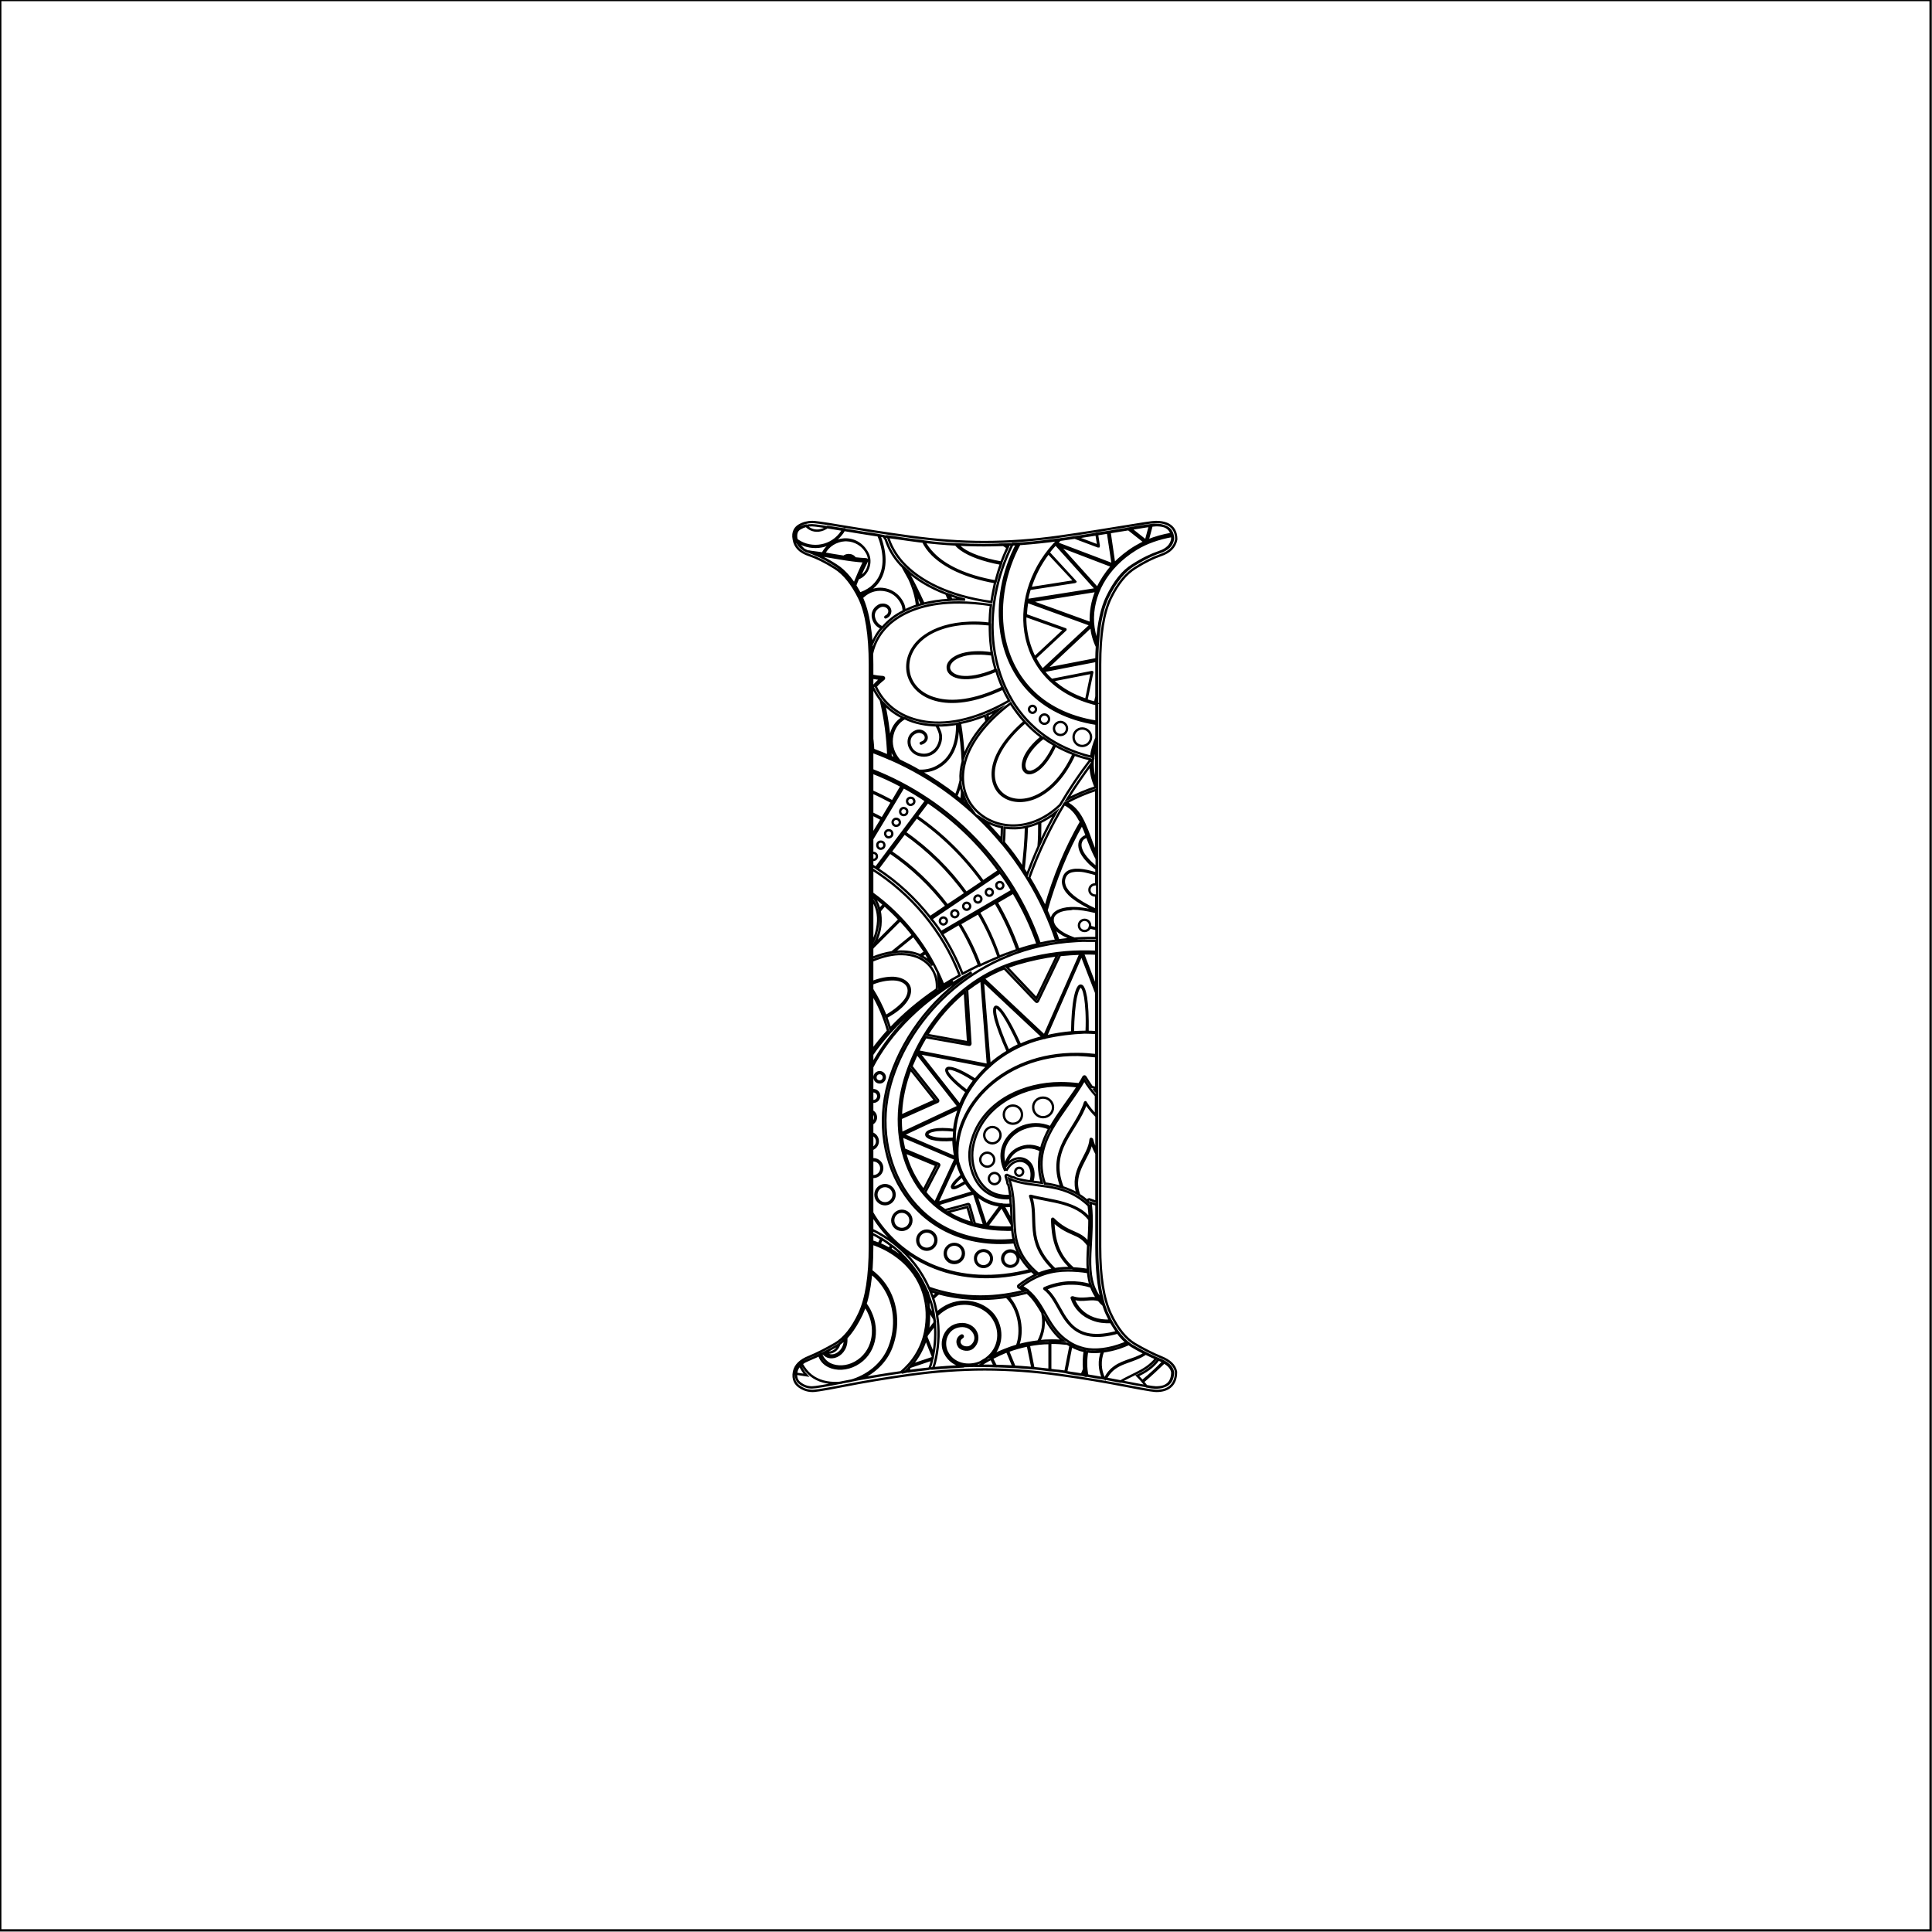 <?xml version="1.0" encoding="utf-8"?>
<!-- Generator: Adobe Illustrator 24.3.0, SVG Export Plug-In . SVG Version: 6.00 Build 0)  -->
<svg version="1.1" id="Mandala_Letter" xmlns="http://www.w3.org/2000/svg" xmlns:xlink="http://www.w3.org/1999/xlink" x="0px"
	 y="0px" width="828px" height="828px" viewBox="0 0 828 828" style="enable-background:new 0 0 828 828;" xml:space="preserve">
<style type="text/css">
	.st0{fill:none;stroke:#000000;stroke-miterlimit:10;}
</style>
<path class="st0" d="M0.1,827V0h827.3v827.3H0.1v-0.2 M504,588.1V588l0-0.1c-0.5-2.7-2.7-4.8-6.5-6.3c-3.2-1.3-7-3.2-11.1-5.6
	c-3.9-2.3-7.4-6.6-10.4-13c-3-6.4-4.5-16-4.5-28.6V284.7c0-12.6,1.5-22.1,4.5-28.3c3-6.2,6.5-10.5,10.5-13c4.1-2.6,7.8-4.4,11-5.5
	c3.8-1.3,6-3.5,6.6-6.7l0-0.1V231c0-2.7-1.1-7.3-8.7-7.3c-1.4,0-5.9,0.7-13.8,2c-7.8,1.3-17.2,2.8-27.8,4.3
	c-10.7,1.5-21.5,2.3-32,2.3c-10.1,0-20.8-0.8-31.7-2.3c-11-1.5-20.4-3-28.2-4.3c-10.5-1.8-12.9-2-13.8-2c-2,0-3.9,0.5-5.6,1.5
	c-1.4,0.8-3,2.6-2.3,6c0.5,3.2,2.7,5.4,6.6,6.7c3.2,1.1,6.9,2.9,11,5.5c4,2.5,7.5,6.9,10.5,13c3,6.2,4.5,15.7,4.5,28.3v249.6
	c0,12.6-1.5,22.2-4.5,28.6c-3,6.4-6.5,10.7-10.4,13c-4.2,2.4-7.9,4.3-11.1,5.6c-3.8,1.5-5.9,3.6-6.5,6.3c-0.7,3.5,0.8,5.4,2.2,6.4
	c1.8,1.3,3.7,1.9,5.8,1.9c0.5,0,2.2,0,13.9-2.3c7.6-1.5,17-3.1,27.8-4.6c10.8-1.5,21.5-2.3,32-2.3c10.5,0,21.2,0.8,32,2.3
	c10.8,1.5,20.1,3.1,27.8,4.6c11.7,2.3,13.3,2.3,13.9,2.3C500.9,596.1,504,593.3,504,588.1z M502.7,231c-0.4,2.7-2.3,4.5-5.6,5.6
	c-3.3,1.1-7.1,3-11.3,5.6c-4.2,2.7-7.9,7.2-11,13.6c-3.1,6.4-4.6,16-4.6,28.9v249.6c0,12.8,1.5,22.6,4.6,29.2
	c3.1,6.6,6.7,11.2,11,13.6c4.2,2.4,8,4.3,11.3,5.6s5.2,3.1,5.6,5.3c0,4.4-2.4,6.6-7.3,6.6c-1.3,0-5.9-0.8-13.6-2.3
	c-7.7-1.5-17-3.1-27.9-4.7c-10.8-1.5-21.6-2.3-32.2-2.3s-21.4,0.8-32.2,2.3c-10.8,1.6-20.1,3.1-27.9,4.7c-7.7,1.6-12.3,2.3-13.6,2.3
	c-1.8,0-3.4-0.5-5-1.7c-1.6-1.1-2.1-2.8-1.7-5c0.4-2.2,2.3-4,5.6-5.3s7.1-3.2,11.3-5.6c4.2-2.4,7.8-7,11-13.6
	c3.1-6.6,4.6-16.4,4.6-29.2V284.7c0-12.8-1.6-22.5-4.6-28.9c-3.1-6.4-6.8-11-11-13.6c-4.2-2.7-8-4.5-11.3-5.6
	c-3.3-1.1-5.2-3-5.6-5.6c-0.4-2.2,0.1-3.8,1.7-4.6c1.5-0.9,3.2-1.3,5-1.3c1.3,0,5.9,0.7,13.6,2c7.7,1.3,17.1,2.8,28.2,4.3
	c11.1,1.6,21.7,2.3,31.9,2.3c10.6,0,21.3-0.8,32.2-2.3c10.8-1.5,20.1-3,27.9-4.3c7.7-1.3,12.3-2,13.6-2
	C500.2,225,502.7,227,502.7,231z M502.1,228.8c-0.8-2.6-3.1-3.9-7-3.9c-0.3,0-0.8,0-1.5,0.1l-1.8,6.7
	C495,230.4,498.5,229.4,502.1,228.8z M486.6,234.4c1.3-0.7,2.6-1.5,4-2.1l-7.2-5.7c-0.6,0.1-1.2,0.2-1.9,0.3c-1.9,0.3-3.9,0.7-6,1
	l2,13.7C480.1,239,483.1,236.5,486.6,234.4z M492.9,225.1c-1.9,0.2-4.7,0.7-8.6,1.3l6.8,5.4L492.9,225.1z M378.8,387.6
	c-1.7-1.4-3.4-2.8-5.2-4.1v0.1c1.6,1.7,2.7,3.8,3.3,6.3L378.8,387.6z M373.6,385.2v19.4c1.5-2.9,2.3-5.6,2.6-8.2
	C376.8,392,375.7,388.1,373.6,385.2z M391.3,400.8c-1.7-2.3-3.6-4.4-5.5-6.5L374.1,406c-0.1,0.2-0.3,0.5-0.5,0.7v3.9
	c3.1-1.3,6-2.1,8.7-2.5L391.3,400.8z M468.4,266.7c0.2,3,0.8,5.8,1.8,8.5c0.6-8.2,2-14.7,4.3-19.4c3.1-6.4,6.7-11,11-13.6
	c4.2-2.7,8-4.5,11.3-5.6c3.3-1.1,5.2-3,5.6-5.6c0-0.4,0-0.9-0.1-1.3c-5.6,1-10.9,2.8-15.3,5.5C473.8,243.2,467.8,255.5,468.4,266.7z
	 M383,419.1c3,0.2,5.2,1.3,6.3,3c1.1,1.7,0.9,4-0.7,6.5c-1.5,2.4-4.4,4.9-8.8,7.3c0.6,1.6,1.2,3.3,1.7,5c5.6-6,12.3-11.7,20-16.9
	c0.5-6.1-2.5-11.5-8.5-13.9c-1.9-0.7-4.1-1.2-6.5-1.2c-3.7-0.1-8,0.8-12.9,2.9v9.2C377.2,419.5,380.4,419,383,419.1z M443.4,281.8
	l12.8-11.9l-16.8-6c-0.1,2.4,0.1,4.8,0.5,7.1C440.5,274.7,441.7,278.4,443.4,281.8z M456.6,269.9l-13,12.1c0.9,1.8,2,3.5,3.2,5.1
	c0,0,0-0.1,0.1-0.1l20.6-19.2l-27.2-9.9c0,0,0,0-0.1,0c-0.3,1.9-0.5,3.8-0.6,5.7l17,6.1C456.6,269.7,456.7,269.9,456.6,269.9z
	 M452.5,233.3c0,0-0.1-0.1-0.1-0.1c-1.1,1.2-2.1,2.3-3,3.6l11.4,12.4c0.1,0.1,0,0.2-0.1,0.2l-19.4,3c-0.5,1.6-0.9,3.2-1.2,4.8
	l29.7-4.7L452.5,233.3z M426.7,249.2c0.6-2.5,1.4-5.1,2.3-7.6c-8.1-1.5-13.5-3.7-16.7-5.9c-1.2-0.8-2.1-1.6-2.7-2.4
	c-4.4-0.2-9-0.6-13.5-1.2c0.9,1.8,2.2,3.6,4,5.4C405,242.5,413.7,246.9,426.7,249.2z M410.3,233.3c0.5,0.6,1.3,1.3,2.2,2
	c3.1,2.2,8.5,4.3,16.6,5.8c0.8-2.1,1.7-4.3,2.7-6.4c-0.7-0.5-1.3-0.9-2-1.3c-2.8,0.1-5.6,0.2-8.4,0.2
	C417.8,233.6,414.1,233.5,410.3,233.3z M425.9,276.9c1.1,8.4,3.7,16.3,7.9,23.3c0.1,0.1,0.1,0.1,0.1,0.2c7,11.4,18.2,20.1,33.7,23.9
	c0.4-2.8,1.2-5.5,2.3-8.1v-6c-24.9-3.9-37.7-20.2-40.7-38.9c-2-12.7,0.5-26.5,6.8-38.3c-0.7,0-1.4,0.1-2,0.1
	C426.8,247.4,424.1,262.8,425.9,276.9z M463.8,312.2c2.1,0,3.8,1.7,3.8,3.7c0,2.1-1.7,3.8-3.8,3.8c-2.1,0-3.7-1.7-3.7-3.8
	C460.1,313.8,461.8,312.2,463.8,312.2z M454.5,309.4c1.5,0,2.8,1.3,2.8,2.8c0,1.5-1.2,2.8-2.8,2.8c-1.5,0-2.8-1.2-2.8-2.8
	C451.7,310.7,453,309.4,454.5,309.4z M447.6,306.2c1.1,0,2,0.9,2,2c0,1.1-0.9,2-2,2c-1.1,0-2-0.9-2-2
	C445.7,307.1,446.5,306.2,447.6,306.2z M442.5,302.5c0.8,0,1.5,0.7,1.5,1.5c0,0.8-0.7,1.5-1.5,1.5c-0.8,0-1.5-0.7-1.5-1.5
	C441,303.2,441.7,302.5,442.5,302.5z M430,271.2c2.9,18.3,15.4,34.2,39.9,38.1v-7.5c-18.3-4.4-28.2-16.7-30.4-30.8
	c-2.1-13.5,2.9-28.6,14.3-39.8c0,0-0.1,0-0.1,0c-5.6,0.8-11.1,1.4-16.7,1.8C430.6,244.7,428,258.5,430,271.2z M432,234.2
	c0.1-0.3,0.3-0.6,0.5-0.9c-0.6,0-1.2,0.1-1.8,0.1C431.2,233.6,431.6,233.9,432,234.2z M467.9,288.3l-16.9,3.3
	c3.8,3.5,8.6,6.4,14.5,8.3L467.9,288.3z M452.9,232.8l24,9.1l-2.1-13.9c-1.5,0.2-3.1,0.5-4.7,0.7l0.8,5.3c0,0.1-0.1,0.2-0.2,0.2
	l-10.4-3.9c-1.9,0.3-3.8,0.6-5.8,0.8C454,231.6,453.4,232.2,452.9,232.8L452.9,232.8z M449.3,237c-3.6,4.7-6.2,9.9-7.8,15.1l19.1-3
	L449.3,237z M424.9,258c0.4-2.8,1-5.7,1.6-8.5c-13-2.3-21.7-6.8-26.8-11.8c-1.9-1.9-3.2-3.8-4.1-5.7c-2-0.2-4-0.5-6.1-0.8
	c-3.1-0.4-6.1-0.9-9-1.3c1.1,3.7,3.1,7.5,6.3,11.1C393.9,248.8,406.2,255.4,424.9,258z M469.9,228.8c-2.8,0.4-5.8,0.9-8.9,1.4
	l9.7,3.7L469.9,228.8z M476.6,242.6l-22.7-8.7l16.4,18.2C471.9,248.8,474,245.6,476.6,242.6z M467.5,267.1c0-0.1,0-0.3,0-0.4
	c-0.2-4.4,0.6-9,2.4-13.5l-28.3,4.5L467.5,267.1z M388.2,428.3c1.5-2.3,1.6-4.4,0.7-5.9c-0.9-1.5-3-2.6-5.9-2.7c-0.2,0-0.4,0-0.6,0
	c-2.4,0-5.4,0.5-8.8,1.9v2.1c2.3,3.6,4.3,7.5,6,11.8C383.9,433,386.7,430.5,388.2,428.3z M448.2,444.2c3.8-0.9,7.6-1.5,11.3-1.8
	c0.1-6.5,0.5-11.4,1.2-14.8c0.3-1.6,0.7-2.9,1.1-3.8c0.2-0.4,0.4-0.7,0.6-1c0.2-0.2,0.5-0.4,0.7-0.4c0.3,0,0.5,0.1,0.7,0.3
	c0.2,0.2,0.4,0.5,0.6,1c0.4,0.8,0.7,2.1,1,3.7c0.5,3.3,0.8,8.2,0.7,14.8c1.2,0,2.5,0.1,3.7,0.2v-16.9l-6.3-16.3L448.2,444.2z
	 M347.5,589.4c3.1,2.5,7.2,3.5,11.6,3.3c0.4,0,0.9-0.1,1.3-0.1c0.3-0.1,0.6-0.1,0.8-0.2c1.1-0.2,2.2-0.4,3.3-0.6
	c7.1-2,13.8-7,16.7-14.5c3.3-8.5,2.7-18.5-2.6-26.1c-1.5-2.2-3.3-4.1-5.6-5.8c-0.4,5-1.2,9.4-2.3,13.1c1,1.3,1.8,2.6,2.4,4
	c3.6,7.7,2,17.8-6.3,22.3c-3.9,2.1-8.3,2.3-11.6,0.7c-2-1-3.5-2.6-4.1-4.8c-1.6,0.8-3.2,1.5-4.6,2.1c-1.2,0.5-2.2,1-3,1.6
	C344.6,586.4,345.9,588.1,347.5,589.4z M472.7,579.2c-1.5,3.9-1.3,8,0.5,11.6c0.1,0,0.3,0,0.4,0.1c1.3-2.9,3.3-4.6,5.5-5.9
	c2.4-1.3,5.1-2.1,7.6-3c1.5-0.6,2.8-1.2,4-2c-1.7-0.9-3.5-1.8-5.3-2.9c-0.6-0.3-1.1-0.7-1.6-1.1c-1.4,0.6-2.7,1.1-4.1,1.6
	C477.3,578.4,474.9,578.9,472.7,579.2z M355.8,584.7c3,1.4,7.1,1.3,10.7-0.7c7.8-4.3,9.4-13.9,6-21.2c-0.5-1.2-1.2-2.3-2-3.3
	c-0.5,1.5-1,2.8-1.6,4c-1.9,4-3.9,7.2-6.2,9.7c0,0.4,0,0.7,0,1.1c0,3.8-2.4,6.5-5.1,7.2c-1.3,0.3-2.7,0.2-3.9-0.7
	c-0.3-0.2-0.6-0.5-0.9-0.9c-0.3,0.1-0.6,0.3-0.9,0.4C352.6,582.3,354,583.8,355.8,584.7z M467.3,572.3c-6.1-0.9-9.4-4.7-11.9-8.8
	c-2.5-4.1-4.4-8.7-7.8-11.1c-0.1-0.1-0.1-0.2,0-0.3c3.4-1.5,7-2.3,10.5-2.5c3.2-0.1,6.4,0.3,9.3,1.2c-0.6-1.7-0.9-3.6-1.1-5.6
	c-2.9-0.5-5.8-0.7-8.7-0.7c-6.6,0-13.2,1.7-19.8,6.8c0.9,0.5,1.7,1.1,2.5,1.6c0.1,0,0.3,0.1,0.3,0.3c3.7,3.1,5.9,7.2,8.2,11.3
	c2.2,3.8,4.7,7.6,9,10.4c0.1,0,0.2,0.1,0.3,0.2c1.5,1,3.1,1.8,5.1,2.4c4,1.4,10,1.2,16.2-0.9c1.2-0.4,2.3-0.8,3.5-1.3
	c-1.4-1.1-2.7-2.5-3.9-4.2C474.6,572.4,470.4,572.8,467.3,572.3z M342.8,585.1c-0.9,0.9-1.5,1.9-1.7,3c0,0.2-0.1,0.4-0.1,0.6
	l4.6,0.7C344.4,588.1,343.5,586.6,342.8,585.1z M377.7,530.9c-1.3-0.8-2.7-1.6-4.1-2.2v3.3c1,0.3,2,0.6,3,1.1L377.7,530.9z
	 M354.2,580.2c1,0.7,2.2,0.9,3.3,0.6c2.3-0.6,4.6-3,4.6-6.5c0-0.1,0-0.3,0-0.4c-0.8,0.8-1.6,1.5-2.4,2.1c-0.5,1.8-1.9,3.2-3.7,3.6
	c-0.7,0.2-1.5,0.1-2.2-0.2c-0.1,0.1-0.2,0.1-0.3,0.2C353.8,579.8,354,580,354.2,580.2z M463.5,499.5c-1.7,3.6-2.9,7.6-1,12.6
	c1.3,0.8,2.5,1.7,3.8,2.9c0-0.1-0.1-0.3-0.1-0.4c-0.1-0.3,0.2-0.6,0.5-0.6c0.1,0,0.2,0,0.2,0c1,0.4,2.1,0.7,3,1.1v-20.7
	c-0.8-1.4-1.5-3-2.1-4.9C467.2,493,465.1,496.1,463.5,499.5z M456.5,489.2c-2.8,5.5-4.3,11.5-1.1,19.6c2.1,0.7,4.3,1.6,6.4,2.8
	c-1.6-5-0.4-8.9,1.2-12.4c1.8-3.8,4.1-7.1,4.4-10.9c0-0.1,0.1-0.3,0.3-0.2c0.1,0,0.2,0.1,0.3,0.2c0.5,1.9,1.2,3.6,1.9,5.1v-15
	c-1.7-1.7-3.2-3.5-4.5-5.5C463.4,478.8,459.3,483.8,456.5,489.2z M468.4,565.5c-4.4-1.6-7.7-4.9-9.1-9.2c-0.1-0.2,0.1-0.3,0.3-0.3
	h0.1c2.4,0.8,4.3,0.6,6.2,0.5c1.5-0.2,3-0.3,4.5,0.1c-0.9-1.2-1.6-2.5-2.2-3.8c-0.2-0.5-0.4-0.9-0.6-1.4c-2.5-0.8-5.2-1.3-8-1.3
	c-3.8-0.1-7.8,0.7-11.5,2.3c3.3,2.6,5.2,7,7.6,11c2.5,4.1,5.7,7.8,11.7,8.6c3,0.4,7,0.1,11.4-1.2c-0.9-1.3-1.8-2.7-2.7-4.2
	C473.3,566.7,470.7,566.4,468.4,565.5z M467.4,516.1c0.1,0.1,0.1,0.3,0.1,0.4c0.7,6,0.2,12.2-0.1,18.2c-0.4,6.6-0.4,12.8,1.7,17.6
	c0.8,1.9,1.9,3.6,3.2,5.1c-1.6-6-2.4-13.7-2.4-23v-18.1c-0.8-0.3-1.7-0.6-2.6-0.9C467.3,515.5,467.3,515.8,467.4,516.1z
	 M479.3,585.3c-2.2,1.2-4.1,2.9-5.4,5.6c2.2,0.4,4.3,0.8,6.3,1.2c1.9-1.2,4.2-2.2,6.5-3.4c3.1-1.5,6.4-3.4,8.8-6.5
	c-1.4-0.6-2.9-1.3-4.5-2.1c-1.3,0.9-2.7,1.6-4.2,2.2C484.4,583.3,481.7,584,479.3,585.3z M470.9,557.2c-1.7-0.6-3.3-0.4-5-0.3
	c-1.8,0.2-3.7,0.3-5.9-0.4c1.5,4,4.5,7,8.6,8.5c2.2,0.8,4.6,1.1,7.2,1c-0.4-0.8-0.9-1.7-1.3-2.6c-0.6-1.2-1.1-2.6-1.6-4.1
	C472.2,558.7,471.5,558,470.9,557.2z M458.8,576.7c-0.5-0.3-0.9-0.5-1.4-0.8c-1.1-0.1-2.2-0.2-3.2-0.3c-1.2-0.1-2.4-0.1-3.5-0.1
	c-0.2,0-0.4,0-0.6,0v11.7c0.3,0,0.6,0.1,0.9,0.1c1.9,0.1,3.8,0.3,5.6,0.6L458.8,576.7z M432,579l2.8,6.8c2.6,0.2,5.1,0.4,7.7,0.6
	l-2-9.8C437.5,577.2,434.7,578,432,579z M440.9,576.5l2,9.9c2.3,0.2,4.6,0.5,6.9,0.8v-11.6C446.6,575.6,443.7,576,440.9,576.5z
	 M489.8,592.2c0.6,0.7,1.1,1.3,1.6,2c1.8,0.3,3.1,0.5,3.7,0.5c4.9,0,7.3-2.2,7.3-6.6c-0.3-1.7-1.5-3.1-3.5-4.2
	C496.1,586.6,493.1,589.4,489.8,592.2z M464,589.3c0.3,0.1,0.7,0.1,1,0.2c-0.1-0.6-0.2-1.3-0.3-1.9L464,589.3z M464.9,579
	c-0.7-0.1-1.4-0.3-2.1-0.5c-1.4-0.5-2.6-1-3.7-1.6l-2.2,11.2c0.4,0.1,0.8,0.2,1.3,0.3c1.9,0.3,3.7,0.6,5.4,0.8l1-2.4
	C464.4,584.2,464.5,581.6,464.9,579z M425.1,582.1l1.7,3.4c2.5,0.1,5.1,0.2,7.6,0.3l-2.8-6.7C429.4,580,427.2,581,425.1,582.1z
	 M388,587.9c0.4-0.1,0.8-0.1,1.2-0.2c0,0,0,0,0,0l0-1C388.8,587.1,388.4,587.5,388,587.9z M487.4,589.6c0.7,0.7,1.5,1.5,2.2,2.3
	c3.3-2.7,6.3-5.5,9-8.3c-0.6-0.3-1.2-0.6-1.9-0.9c-0.1,0-0.1,0-0.2-0.1C494,586.1,490.6,588.1,487.4,589.6z M396.5,570.8
	c2.2-10.8-0.4-23.5-11.8-32.1c-3.4-2.6-7.2-4.5-11.1-5.8v1.3c0,3.7-0.1,7.1-0.4,10.3c2.5,1.8,4.5,3.9,6.1,6.2c5.4,7.8,6,18,2.7,26.7
	c-2.4,6.3-7.5,10.9-13.3,13.5c5.2-0.9,11-1.9,17.4-2.8C391.1,583.9,395,578.1,396.5,570.8z M405,579.8c-1.2-2.3-1.2-5.2-0.1-7.6
	c1.1-2.4,3.3-4.4,6.6-4.7c3.1-0.3,5.6,1.2,6.7,3.3c1.1,2.1,0.8,4.8-1.3,6.7c-0.8,0.7-1.9,1-3,0.9c-1.1-0.1-2.2-0.5-2.8-1.3
	c-0.5-0.7-0.8-1.6-0.7-2.4c0.1-0.9,0.6-1.7,1.6-2.3c0.5-0.3,0.9,0.4,0.4,0.7c-0.8,0.5-1.1,1-1.2,1.6c-0.1,0.6,0.1,1.3,0.6,1.8
	c0.5,0.6,1.3,0.9,2.2,1c0.9,0.1,1.8-0.2,2.4-0.7c1.9-1.6,2.1-3.8,1.1-5.6c-1-1.8-3.1-3.2-5.9-2.9c-3,0.3-4.9,2-5.9,4.2
	c-1,2.2-0.9,4.8,0.1,6.9c1.6,3.2,4.4,4.8,7.3,5.3c2.5,0.4,5.1,0,7.1-0.9c0.7-0.5,1.5-0.9,2.3-1.4c6.5-4.7,6.7-12.7,2.8-18
	c-2.5-3.4-7.2-5.8-12.3-5.7c-3.8,0.1-7.9,1.5-11.4,5c1,5.9,0.8,12.2-0.5,18.5c-0.3,1.5-0.7,2.9-1.2,4.3c4.4-0.4,8.8-0.7,13.2-0.9
	c-0.1,0-0.1,0-0.2,0C409.8,585,406.7,583.3,405,579.8z M399.5,582.6l-9.5,3.2c-0.1,0.1-0.2,0.3-0.4,0.4l0,1.5c2.7-0.4,5.4-0.7,8.1-1
	l0.6-0.2C398.9,585.2,399.2,583.9,399.5,582.6z M419.5,585.4c0.6,0,1.3,0,1.9,0c1.7,0,3.3,0,5,0.1l-1.6-3.2
	C423,583.2,421.2,584.3,419.5,585.4z M463,364.3c-0.5-1.4-0.5-2.7-0.1-3.7c0.5-1.1,1.5-2,2.9-2.4c-0.6-1.7-1.3-3.4-2.1-5
	c-6.4,11.3-11.6,24-15.2,37c1.9,4.2,3.6,8.4,5.1,12.8c2-0.3,4-0.5,6-0.6c-3.1-1.2-5.3-2.5-6.8-3.9c-1.7-1.7-2.3-3.4-2-5
	c0.3-1.2,1.1-2.2,2.5-3c1.4-0.7,3.2-1.2,5.6-1.3c2.9-0.1,6.6,0.3,10.9,1.5v-0.3c-4.5-2.1-7.9-4.1-10.3-6c-1.8-1.5-3-3-3.5-4.5
	c-0.6-1.5-0.5-2.9,0.1-4.3c0.6-1.4,1.8-2.3,3.5-2.6c1.7-0.4,3.8-0.2,6.3,0.3c1.2,0.3,2.6,0.6,4,1.1v-2c-1.4-1.1-2.7-2.2-3.7-3.3
	C464.5,367.3,463.5,365.7,463,364.3z M465.9,358.5c-1.3,0.4-2.2,1.1-2.6,2.2c-0.4,0.9-0.4,2.1,0.1,3.4c0.5,1.4,1.5,2.9,3.2,4.7
	c0.9,1,2.1,2,3.4,3.1V368c-1-1.8-1.9-3.8-2.8-6.1C466.7,360.7,466.3,359.6,465.9,358.5z M468.4,325.4c0,0.4-0.1,0.8-0.1,1.2
	c0,0,0,0,0,0.1c-0.1,2.8,0.3,5.7,1.5,8.9v-16.3c-0.6,1.8-1.1,3.7-1.3,5.6C468.7,324.9,468.6,325.2,468.4,325.4z M374.3,504.1
	c1.9,0,3.4-1.5,3.4-3.4c0-1.9-1.5-3.4-3.4-3.4c-0.2,0-0.4,0-0.7,0.1v6.7C373.8,504.1,374,504.1,374.3,504.1z M463.6,350.8
	c1.8,3.3,3.1,7.1,4.4,10.7c0.6,1.6,1.2,3,1.8,4.3v-27.3c-3.9,1.2-8.2,3-12.9,5.5C459.9,345.4,462,347.9,463.6,350.8z M433,542.6
	c1.7,0,3.2-1.4,3.2-3.1c0-1.7-1.4-3.2-3.2-3.2c-1.7,0-3.1,1.4-3.1,3.2C429.9,541.1,431.3,542.6,433,542.6z M421.5,542.7
	c1.8,0,3.3-1.5,3.3-3.3c0-1.8-1.5-3.3-3.3-3.3s-3.3,1.5-3.3,3.3C418.2,541.2,419.6,542.7,421.5,542.7z M461.7,373.1
	c-0.7,0-1.4,0.1-2,0.2c-1.6,0.3-2.7,1.1-3.3,2.4c-0.6,1.3-0.6,2.6-0.1,4c0.5,1.4,1.7,2.9,3.5,4.4c2.3,1.9,5.6,3.9,10,5.9v-6.2
	c-0.1,0-0.2,0-0.4,0c-1.4,0-2.5-1.1-2.5-2.4c0-1.4,1.1-2.4,2.5-2.4c0.1,0,0.2,0,0.4,0v-4.3c-1.4-0.5-2.8-0.8-4-1.1
	C464.3,373.2,462.9,373.1,461.7,373.1z M373.6,425.5v24.9c2.1-2.9,4.5-5.8,7-8.6C378.9,435.8,376.6,430.4,373.6,425.5z M374.3,471.9
	c1.2,0,2.1-1,2.1-2.1c0-1.2-1-2.1-2.1-2.1c-0.2,0-0.4,0-0.7,0.1v4C373.8,471.8,374,471.9,374.3,471.9z M408.5,420.7
	c-10.8,6.4-19.7,13.6-26.8,21.4c-0.1,0.1-0.1,0.1-0.2,0.2c-2.9,3.2-5.6,6.5-7.9,9.9v4.5C380.5,443.7,391.9,431.2,408.5,420.7z
	 M448.2,286.7l21.7-4.2c0-1.9,0.1-3.7,0.2-5.4c-1.3-2.7-2.1-5.6-2.4-8.7L448.2,286.7z M375.1,478.9c0-1-0.6-1.9-1.5-2.3v4.6
	C374.5,480.9,375.1,480,375.1,478.9z M375.9,489.2c0-1.4-1-2.7-2.3-3.1v6.1C374.9,491.8,375.9,490.6,375.9,489.2z M450.7,291.4
	L468,288h0c0.1,0,0.2,0.1,0.1,0.2l-2.5,11.9c1.3,0.4,2.6,0.8,3.9,1.1l0.1,0c-0.2-0.1-0.3-0.2-0.2-0.4l0.5-2.3v-13.8c0-0.5,0-1,0-1.5
	l-22.7,4.4C448.2,289,449.4,290.2,450.7,291.4z M386.5,526.7c2.1,0,3.7-1.7,3.7-3.7c0-2.1-1.7-3.7-3.7-3.7c-2.1,0-3.7,1.6-3.7,3.7
	C382.8,525.1,384.5,526.7,386.5,526.7z M374.3,467.2c1.4,0,2.5,1.1,2.5,2.5c0,1.4-1.1,2.5-2.5,2.5c-0.2,0-0.4,0-0.7-0.1v4.1
	c1.1,0.4,1.8,1.5,1.8,2.7c0,1.2-0.8,2.3-1.8,2.7v4.1c1.5,0.4,2.6,1.8,2.6,3.4c0,1.6-1.1,3-2.6,3.4v4.4c0.2,0,0.4-0.1,0.7-0.1
	c2.1,0,3.8,1.7,3.8,3.8c0,2.1-1.7,3.8-3.8,3.8c-0.2,0-0.4,0-0.7-0.1v15.1c12,20.7,36.8,33.1,68.1,24.9c-3.9-3.9-5.9-7.9-7-11.9
	c-21.3,2-37.3-6.7-46.6-20c-9.4-13.4-12.2-31.5-7.4-48.2c5.1-17.7,17.4-35.5,35.7-47.5c-21.1,11.5-35,25.9-42.8,41v9.6
	C373.8,467.3,374,467.2,374.3,467.2z M433,535.9c1.9,0,3.5,1.6,3.5,3.5c0,1.9-1.6,3.5-3.5,3.5c-1.9,0-3.5-1.6-3.5-3.5
	C429.5,537.5,431.1,535.9,433,535.9z M421.5,535.8c2,0,3.6,1.6,3.6,3.6c0,2-1.6,3.6-3.6,3.6c-2,0-3.6-1.6-3.6-3.6
	C417.8,537.4,419.5,535.8,421.5,535.8z M409,533.1c2.2,0,4.1,1.8,4.1,4.1c0,2.2-1.8,4.1-4.1,4.1c-2.3,0-4.1-1.8-4.1-4.1
	C404.9,534.9,406.8,533.1,409,533.1z M397.2,527.4c2.3,0,4.1,1.8,4.1,4.1c0,2.2-1.8,4.1-4.1,4.1c-2.2,0-4.1-1.8-4.1-4.1
	C393.1,529.3,394.9,527.4,397.2,527.4z M386.5,518.9c2.2,0,4.1,1.8,4.1,4.1c0,2.3-1.8,4.1-4.1,4.1s-4.1-1.8-4.1-4.1
	C382.5,520.8,384.3,518.9,386.5,518.9z M379.3,507.9c2.2,0,4.1,1.8,4.1,4.1c0,2.2-1.8,4.1-4.1,4.1c-2.2,0-4.1-1.8-4.1-4.1
	C375.2,509.7,377.1,507.9,379.3,507.9z M377,459.5c1.2,0,2.2,1,2.2,2.2c0,1.2-1,2.2-2.2,2.2c-1.2,0-2.2-1-2.2-2.2
	C374.8,460.5,375.8,459.5,377,459.5z M447.9,444.7c-0.1,0.2-0.3,0.2-0.4,0.1c-1.1,0.3-2.2,0.6-3.4,0.9c-7.3,2.2-14.3,6-19.9,11.1
	c0,0.2-0.2,0.3-0.3,0.3c-2.8,2.5-5.3,5.3-7.4,8.4c-1.9,2.7-3.5,5.7-4.7,8.7c0.1,0.2,0,0.3-0.2,0.4c-2.5,6.5-3.2,13.7-1.6,21
	c-1.4-21,19.3-44.3,51.9-43.9c2.6,0,5.2,0.2,7.9,0.5v-9.5c-1.7-0.1-3.3-0.2-5-0.2C459.4,442.7,453.7,443.4,447.9,444.7z
	 M410.6,498.1C410.6,498.1,410.6,498.1,410.6,498.1c0,0.1,0.1,0.2,0.1,0.2c1.5,5.1,3.9,9.4,6.9,12.4c0.1,0,0.3,0.1,0.3,0.2l0,0.1
	c0.4,0.4,0.9,0.8,1.4,1.2c2.9,2.3,6.2,3.6,9.9,4c0.1-0.1,0.3-0.1,0.4,0.1c1.2,0.1,2.4,0.1,3.6,0c-0.1-1-0.1-1.9-0.2-2.8
	c-6.9,0.5-11.7-2.7-14.4-7.1c-2.8-4.5-3.6-10.1-2.9-14.4c1.7-10.1,8.1-17.7,16.7-22.4c6.5-3.5,14.2-5.4,22.2-5.4
	c2.6,0,5.3,0.2,7.9,0.5c0.6-1,1.3-2,1.8-3.1c0.1-0.2,0.3-0.3,0.5-0.3c0.2,0,0.3,0.1,0.4,0.3c0.9,1.5,1.8,2.9,2.7,4.2
	c0.6,0.2,1.2,0.3,1.9,0.5v-13.6c-2.7-0.3-5.4-0.5-7.9-0.6C428.2,451.7,407.4,476.7,410.6,498.1z M469.9,468v-0.7
	c-0.3-0.1-0.6-0.2-0.8-0.2C469.3,467.4,469.6,467.7,469.9,468z M377,463.5c1,0,1.8-0.8,1.8-1.8c0-1-0.8-1.8-1.8-1.8
	c-1,0-1.8,0.8-1.8,1.8C375.1,462.7,376,463.5,377,463.5z M451,483.6c-4.1,7.2-6.3,14.7-3.2,23.6c0.3,0,0.5,0.1,0.8,0.1
	c2.1,0.3,4.2,0.8,6.3,1.4c-3.1-8.1-1.5-14.2,1.2-19.6c2.9-5.6,7-10.6,8.9-16.6c0-0.1,0.1-0.1,0.2-0.1c0.1,0,0.1,0,0.1,0.1
	c1.3,2.1,2.8,3.9,4.4,5.5v-8.4c-1.8-2-3.5-4.2-5-6.8C460.7,469.9,455,476.6,451,483.6z M461.3,403.3c-42.7,2.3-71.3,32.1-79.6,61.2
	c-4.7,16.4-1.9,34.2,7.3,47.4c9.1,13,24.6,21.5,45.5,19.5c-0.4-1.5-0.6-3-0.7-4.4c-1,0-1.9,0.1-2.9,0c-18.7-0.2-31.8-8.8-39-21.1
	c-7.2-12.3-8.6-28.3-4.1-43.4c7-23.3,24.5-43.3,47.9-50.3c9.5-2.8,18.8-4.3,27.6-4.4c2.2,0,4.4,0,6.5,0.1v-4.7c-1.3,0-2.5,0-3.8,0
	C464.5,403.1,462.9,403.2,461.3,403.3z M397.2,535.2c2.1,0,3.7-1.7,3.7-3.7c0-2.1-1.7-3.7-3.7-3.7c-2.1,0-3.7,1.7-3.7,3.7
	C393.5,533.6,395.1,535.2,397.2,535.2z M379.3,515.7c2.1,0,3.7-1.7,3.7-3.7c0-2.1-1.7-3.7-3.7-3.7c-2.1,0-3.7,1.7-3.7,3.7
	C375.6,514,377.2,515.7,379.3,515.7z M409,540.8c2.1,0,3.7-1.6,3.7-3.7c0-2.1-1.7-3.7-3.7-3.7c-2.1,0-3.7,1.7-3.7,3.7
	C405.3,539.2,407,540.8,409,540.8z M458.9,389.6c-2.3,0.1-4.1,0.5-5.4,1.2c-1.3,0.7-2.1,1.6-2.3,2.7c-0.3,1.4,0.2,3.1,1.9,4.7
	c1.5,1.5,4,2.9,7.4,4.1c0.3,0,0.5-0.1,0.8-0.1c1.6-0.1,3.2-0.2,4.8-0.2c1.3,0,2.5,0,3.8,0v-3.8l-2.8-0.7c-0.4,0.9-1.3,1.5-2.3,1.5
	c-1.4,0-2.4-1.1-2.4-2.4c0-1.3,1.1-2.4,2.4-2.4c1.4,0,2.4,1.1,2.4,2.4c0,0.2,0,0.4-0.1,0.6l2.7,0.7v-7c-3.9-1-7.3-1.5-10-1.5
	C459.5,389.5,459.3,389.5,458.9,389.6z M398.1,551.9c12.1,4.3,26.1,5.1,40.9,1.3c-0.7-0.5-1.5-1-2.4-1.4c-0.3-0.2-0.4-0.6-0.1-0.9
	c2.5-2,4.9-3.4,7.4-4.6c-0.6-0.5-1.2-1.1-1.8-1.6c-31.2,8.3-56.2-3.8-68.5-24.3v6.6c3.7,1.7,7.1,3.9,10.2,6.4
	C390,538.4,394.9,544.7,398.1,551.9z M464.1,408.6l5.7,14.9v-14.8c-1.3-0.1-2.6-0.1-3.9-0.1H464.1z M472.3,579.2
	c-2.3,0.3-4.4,0.3-6.4,0c-0.6,3.5-0.6,7.1,0.1,10.4c2.3,0.4,4.6,0.8,6.8,1.1C471.1,587.1,470.9,583.1,472.3,579.2z M401.7,516.2
	c1.1,0.9,2.3,1.8,3.5,2.6c0.1-0.1,0.2-0.2,0.3-0.3l9.4-2.5c0.1,0,0.1,0,0.1,0c0.2,0,0.4,0.2,0.5,0.4l2.2,7.7c0,0.1,0,0.2,0,0.3
	c1.3,0.4,2.7,0.7,4.2,0.9l-4.5-13.9L401.7,516.2z M406.1,519.5c3.1,2,6.6,3.5,10.5,4.7l-2-6.9L406.1,519.5z M433.6,524.8l-4.3-7.7
	l-6.3,8.4c2.5,0.4,5.1,0.6,7.9,0.6c0.9,0,1.8,0,2.8,0c0-0.1,0-0.1,0-0.1C433.7,525.6,433.7,525.2,433.6,524.8z M457.4,342.5
	c4.4-2.2,8.4-3.9,12.2-5.1c-1.5-3.4-2.2-6.6-2.2-9.6C463.9,332.6,460.5,337.5,457.4,342.5z M413.8,506.8
	C413.8,506.8,413.8,506.8,413.8,506.8c-1.9,1.2-3.2,1.8-4.1,2.2c-0.5,0.2-0.8,0.2-1.1,0.2c-0.1,0-0.3-0.1-0.4-0.1
	c-0.1-0.1-0.2-0.2-0.2-0.3c-0.1-0.2,0.1-0.5,0.2-0.8c0.2-0.3,0.4-0.7,0.7-1.1c0.7-0.8,1.7-1.8,3-2.9c0,0,0.1-0.1,0.1-0.1
	c0.2,0,0.2,0.2,0.1,0.3c-1.3,1.1-2.3,2.1-2.9,2.9c-0.3,0.4-0.6,0.7-0.7,1c-0.2,0.3-0.2,0.5-0.2,0.6c0,0.1,0,0.1,0.1,0.1
	c0.1,0,0.1,0.1,0.2,0.1c0.2,0,0.5-0.1,1-0.2c0.9-0.3,2.2-1,4-2.1c0,0,0,0,0.1,0c-1.4-2.4-2.6-5.1-3.5-8.1c-0.1-0.3-0.2-0.7-0.3-1
	l-8.3,18.1l15.5-4.7C415.8,509.6,414.8,508.3,413.8,506.8z M386.5,486.9c0.2,2,0.6,3.9,1,5.7h0c0.1,0,0.1,0,0.2,0.1l14.5,6.1
	c0.3,0.1,0.4,0.4,0.3,0.7l-6,11.5v0c1.3,1.6,2.7,3.1,4.3,4.5l8.7-18.8L386.5,486.9z M433.3,516.8c-1.2,0.1-2.3,0.1-3.3,0l3.6,6.5
	C433.5,521.1,433.4,519,433.3,516.8z M407.7,257c1.9-0.1,3.9-0.1,5.9,0c-2.4-0.6-4.6-1.3-6.8-2.1C407.2,255.7,407.5,256.3,407.7,257
	z M445,545.9c2.2-0.9,4.4-1.5,6.6-1.9c-6.3-6-8-11.5-8.5-16.6c-0.5-5.3,0.1-10.1-1.6-14.7c-0.1-0.1,0-0.2,0.2-0.2c0,0,0,0,0.1,0
	c4,1.1,9.2,1.7,14,3.1c4.4,1.3,8.6,3.2,11.2,6.7c0-1.9-0.2-3.8-0.4-5.6c-5.8-5.6-11.9-7.3-18-8.2c-5.7-0.9-11.2-1.1-16.1-3.3
	c2.5,7.3,1.9,14.3,2.4,20.9C435.3,532.8,437.1,539.3,445,545.9z M412.1,290.5c-1.8-0.2-3.2-0.7-4.2-1.4c-1-0.7-1.6-1.6-1.7-2.6
	c-0.3-2,1.3-4.1,4.6-5.5c2.4-1,5.9-1.6,10.3-1.4c1.3,0.1,2.6,0.2,4,0.4c-0.2-1-0.3-1.9-0.4-2.9c-0.4-3.1-0.5-6.3-0.5-9.5
	c-2.2-0.2-4.4-0.4-6.4-0.4c-9.5-0.1-16.5,2.2-21.2,5.5c-5.8,4.1-8.1,9.9-7.2,15.1c0.8,5.2,4.8,9.9,11.7,11.7
	c6.8,1.9,16.4,1,28.6-4.8c-1.1-2.3-2-4.8-2.7-7.3C420.5,290.2,415.6,290.9,412.1,290.5z M387.8,493.8c1.1,4.2,2.7,8.1,4.9,11.7
	c0.9,1.6,2,3.1,3.1,4.6l5.5-10.7L387.8,493.8z M393.4,259.4c0.6-0.2,1.1-0.4,1.7-0.5c-1.1-2.5-2.3-5-3.6-7.4
	C392.5,254.1,393.1,256.8,393.4,259.4z M388.6,244.4c2.6,4.6,5,9.5,7.2,14.3c3.3-0.8,6.9-1.4,10.9-1.6c-0.4-0.9-0.7-1.8-1.1-2.6
	C398.5,251.8,392.8,248.3,388.6,244.4z M419,512.6c-0.3-0.2-0.5-0.4-0.7-0.6l4.3,13.2l6.3-8.5C425.1,516.3,421.8,514.9,419,512.6z
	 M411.4,473.7c0.8-2,1.7-3.9,2.9-5.8c0,0-0.1,0-0.1,0c-3.3-2.5-5.6-4.7-7-6.3c-0.7-0.8-1.2-1.5-1.4-2.1c-0.3-0.6-0.3-1.1-0.1-1.4
	c0.3-0.4,0.7-0.5,1.4-0.4c0.6,0,1.4,0.2,2.5,0.6c2,0.7,4.8,2.2,8.3,4.4c0,0,0,0,0.1,0c1.6-2,3.4-3.9,5.3-5.7l-29.5-5.7L411.4,473.7z
	 M409.4,458.6c-1-0.4-1.8-0.6-2.4-0.6c-0.6,0-0.9,0.1-1.1,0.3c-0.1,0.2-0.1,0.6,0.1,1.1c0.2,0.5,0.7,1.2,1.4,2
	c1.4,1.6,3.7,3.7,7,6.2c0,0,0,0,0,0.1c0.5-0.8,1-1.7,1.6-2.5c0.5-0.7,1.1-1.5,1.6-2.2c0,0,0,0,0,0
	C414.2,460.8,411.4,459.3,409.4,458.6z M453.1,409.4c-5.6,0.7-11.3,1.9-17.1,3.6c-1.5,0.5-3,1-4.5,1.5l12.7,13.4L453.1,409.4z
	 M428.1,432.5c-0.3-0.3-0.6-0.5-0.8-0.6c-0.2-0.1-0.3-0.1-0.4-0.1c-0.1,0-0.1,0-0.1,0c-0.1,0-0.2,0.1-0.3,0.3
	c-0.1,0.2-0.1,0.5-0.1,1c0,0.8,0.2,2.1,0.6,3.6c0.8,3.1,2.5,7.7,5.1,13.6c1.5-0.9,3.1-1.7,4.7-2.5c-2.5-5.6-4.8-9.8-6.5-12.5
	C429.5,434.1,428.8,433.1,428.1,432.5z M393,451.5c-0.8,1.8-1.6,3.6-2.4,5.5c0,0,0,0,0,0l11.4,14.4c0.2,0.3,0.1,0.7-0.2,0.8l-15.7,7
	c0,0-0.1,0.1-0.1,0.1c0,2.1,0.1,4.3,0.3,6.4l24.5-11.5L393,451.5z M403.9,484.2c-1.4,0-2.6,0.1-3.5,0.3c-1,0.2-1.7,0.4-2.2,0.7
	c-0.5,0.3-0.7,0.6-0.8,0.8c0,0.3,0.1,0.5,0.5,0.8c0.4,0.3,1.1,0.6,2,0.8c1.8,0.5,4.7,0.7,8.7,0.4c0.1,0,0.1,0,0.2,0.1
	c0-1.2,0.1-2.4,0.2-3.6c0,0-0.1,0-0.1,0C406.9,484.3,405.3,484.2,403.9,484.2z M409.5,496c-0.6-2.6-0.8-5.1-0.9-7.6
	c0,0.1-0.1,0.1-0.1,0.1c-4,0.3-6.9,0.1-8.8-0.4c-1-0.2-1.6-0.5-2.1-0.9c-0.5-0.3-0.7-0.7-0.6-1.2c0.1-0.4,0.4-0.8,1-1.1
	c0.5-0.3,1.3-0.5,2.3-0.7c1-0.2,2.2-0.3,3.6-0.3c1.4,0,3,0.1,4.9,0.4c0,0,0.1,0,0.1,0c0.3-3.2,1.1-6.3,2.2-9.3l-24.1,11.3L409.5,496
	z M463.1,408.7c-2.9,0.1-5.8,0.3-8.8,0.6c0,0.1,0,0.1-0.1,0.2l-9.4,19.6c-0.2,0.3-0.6,0.4-0.8,0.1L430.4,415
	c-3.1,1.2-6.1,2.7-8.9,4.4l26.1,24.5L463.1,408.7z M420.6,420c-2.1,1.3-4.1,2.7-6.1,4.2c0,0.1,0,0.1,0,0.2l1.4,22.9
	c0,0.3-0.3,0.6-0.6,0.5l-18.6-3.3c-1.2,2-2.3,4-3.3,6.1l30,5.8L420.6,420z M390.2,458.2c-0.6,1.5-1.1,3.1-1.6,4.6
	c-1.5,5.1-2.4,10.3-2.5,15.4l14.7-6.6L390.2,458.2z M413.5,425c-6.4,5.2-11.8,11.5-16.2,18.5l17.6,3.2L413.5,425z M431.9,450.6
	c-2.7-6-4.3-10.6-5.2-13.7c-0.4-1.6-0.6-2.8-0.6-3.7c0-0.4,0.1-0.8,0.1-1.1c0.1-0.3,0.3-0.5,0.5-0.6c0.2-0.1,0.5,0,0.7,0.1
	c0.3,0.1,0.6,0.4,0.9,0.7c0.6,0.6,1.4,1.6,2.3,3c1.8,2.7,4,6.9,6.6,12.5c2.2-1,4.4-1.8,6.7-2.5c1-0.3,2.1-0.6,3.1-0.8l-25.8-24.2
	l2.9,36C426.5,454.1,429.2,452.2,431.9,450.6z M411,281.4c-3.1,1.3-4.5,3.3-4.3,5c0.1,0.8,0.6,1.6,1.5,2.3c0.9,0.7,2.2,1.2,3.9,1.4
	c3.3,0.4,8.2-0.3,14.6-3c-0.6-2.2-1.2-4.4-1.5-6.6c-2.3-0.3-4.4-0.5-6.3-0.4C415.6,280,413,280.6,411,281.4z M411.3,395.9
	c3.5,5.6,6.4,11.5,8.7,17.8c2.6-1.2,5.2-2.4,8-3.5c-2.3-6.6-5.2-12.9-8.7-18.9L411.3,395.9z M419.5,391c3.5,6,6.4,12.3,8.7,19
	c1.1-0.4,2.2-0.9,3.3-1.3c0.1,0,0.1,0,0.2,0c0,0,0,0,0,0c1.4-0.6,2.9-1.1,4.3-1.6c-2.5-7.1-5.6-13.9-9.4-20.3L419.5,391z
	 M404.3,422.1c2.2-1.4,4.6-2.8,7-4.1c-7.3-18.9-20.7-34.9-37.7-45.6v10.3C387.2,392.5,397.9,406.2,404.3,422.1z M436.5,407
	c2.6-0.9,5.4-1.7,8.2-2.3c-2.7-7.8-6.2-15.2-10.4-22.2l-7.2,4.2C430.8,393.1,434,399.9,436.5,407z M403.7,400.2
	c3.5,5.4,6.4,11.1,8.8,17.1c2.3-1.2,4.7-2.4,7.1-3.6c-2.3-6.2-5.2-12.2-8.6-17.8L403.7,400.2z M462.7,351.3c-1.6-3-3.7-5.4-6.6-6.7
	c-6,10-11,20.6-15,31.6c2.5,4.1,4.8,8.4,6.9,12.7c3.6-12.9,8.8-25.5,15.3-36.7C463.1,351.9,462.9,351.6,462.7,351.3z M445.4,352.5
	c-1.7,0.8-3.5,1.4-5.3,1.8c-0.2,6.5-0.8,12.4-1.4,18.2c0.5,0.7,1,1.5,1.5,2.3c1.5-4,3.1-8,4.9-12
	C445.4,359.5,445.4,356.2,445.4,352.5z M421.3,377.8l6.8-4.6c-8.3-11.5-18.7-21.5-30.5-29.5l-4.7,6.2
	C403.9,357.5,413.5,367,421.3,377.8z M403.3,399.5l30.5-17.8c-1.6-2.7-3.3-5.3-5.2-7.8l-29.5,19.9
	C400.6,395.6,402,397.5,403.3,399.5z M428.5,378c0.8,0,1.5,0.7,1.5,1.5c0,0.8-0.7,1.5-1.5,1.5c-0.8,0-1.5-0.7-1.5-1.5
	C426.9,378.7,427.6,378,428.5,378z M424,380.9c0.8,0,1.5,0.7,1.5,1.5c0,0.8-0.7,1.5-1.5,1.5c-0.8,0-1.5-0.7-1.5-1.5
	C422.5,381.6,423.1,380.9,424,380.9z M419.1,383.8c0.8,0,1.5,0.7,1.5,1.5c0,0.8-0.7,1.5-1.5,1.5c-0.8,0-1.5-0.7-1.5-1.5
	C417.6,384.5,418.3,383.8,419.1,383.8z M414.3,386.9c0.8,0,1.5,0.7,1.5,1.5c0,0.8-0.7,1.5-1.5,1.5c-0.8,0-1.5-0.7-1.5-1.5
	C412.8,387.6,413.4,386.9,414.3,386.9z M409.2,390.1c0.8,0,1.5,0.7,1.5,1.5c0,0.8-0.7,1.5-1.5,1.5c-0.8,0-1.5-0.7-1.5-1.5
	C407.7,390.8,408.4,390.1,409.2,390.1z M404.3,393.2c0.8,0,1.5,0.7,1.5,1.5c0,0.8-0.7,1.5-1.5,1.5c-0.8,0-1.5-0.7-1.5-1.5
	C402.8,393.9,403.5,393.2,404.3,393.2z M414.1,382.7l7-4.7c-7.8-10.8-17.3-20.2-28.3-27.8l-5,6.6C398,363.9,406.9,372.7,414.1,382.7
	z M406,388.1l7.8-5.2c-7.2-10-16.1-18.7-26.2-25.8l-5.9,7.9C391,371.3,399.3,379.2,406,388.1z M398.6,393.1l7.1-4.8
	c-6.8-8.9-15-16.7-24.3-23l-5.3,7.1C384.7,378,392.3,385.1,398.6,393.1z M381.6,316.3c0.5-4.2,2.6-7.1,5.4-8.7
	c-3.2-1.5-5.9-3.6-8.1-5.9c1.6,7.5,2.5,15,2.8,22.6c0.9,0.4,1.7,0.8,2.6,1.2C382.5,323.1,381.2,319.8,381.6,316.3z M422.8,309.1
	c-0.2-0.8-0.4-1.6-0.7-2.4c-3.7,1.5-7.3,2.5-10.7,3.2c0.8,5,1.3,9.7,1.6,14.5C414.8,319.5,417.9,314.4,422.8,309.1z M439.7,325
	c-0.5,1.3-0.8,2.4-0.7,3.3c0.1,0.9,0.4,1.6,0.8,2c0.5,0.4,1.1,0.6,2,0.5c0.8-0.2,1.8-0.6,3-1.5c2.2-1.7,4.7-4.9,7.1-10
	c-1.7-1-3.3-2-4.8-3.1C443,319.4,440.7,322.6,439.7,325z M409.8,341.2c0.7,0.6,1.5,1.2,2.2,1.8c0.1-1.2,0.3-2.3,0.3-3.6
	c-0.3-1.2-0.6-2.5-0.7-3.8C411.2,337.6,410.6,339.5,409.8,341.2z M401.6,328.6c6.5-3.5,8.8-10.6,8.6-18.4c-3.1,0.5-6,0.8-8.7,0.7
	c0.6,0.9,1.1,2,1.5,3.2c0.7,2.4-0.1,5.2-1.7,7.2c-1.7,2-4.4,3.1-7.5,2.2c-2.4-0.7-4-2.7-4.3-4.8c-0.3-2.1,0.6-4.3,3.1-5.3
	c1.8-0.7,3.5,0.2,4.2,1.4c0.4,0.7,0.5,1.6,0.1,2.3c-0.4,0.7-1.1,1.3-2.1,1.6c-0.2,0.1-0.3-0.3-0.1-0.3c1-0.3,1.6-0.8,1.9-1.4
	c0.3-0.6,0.3-1.4-0.1-2c-0.6-1-2.2-1.8-3.8-1.2c-2.4,0.9-3.2,2.9-2.9,4.9c0.3,2,1.7,3.9,4.1,4.5c3,0.9,5.5-0.2,7.2-2.1
	c1.6-1.9,2.3-4.6,1.7-6.9c-0.4-1.3-0.9-2.4-1.5-3.3c-2.2-0.1-4.4-0.3-6.4-0.7c-2.6-0.5-5-1.3-7.2-2.4c-2.8,1.5-5,4.4-5.5,8.6
	c-0.4,3.6,1,7,3.2,9.5c2.9,1.4,5.7,2.8,8.4,4.4C396.1,330.5,399.1,330,401.6,328.6z M428.1,304c-1.7,0.8-3.4,1.6-5,2.3
	c0.2,0.7,0.4,1.3,0.5,2C425,306.9,426.5,305.4,428.1,304z M426.1,328.9c-1,5.6,1,9.9,4.6,12.2c3.6,2.3,8.9,2.5,14.3-0.3
	c5.3-2.7,10.8-8.3,15.1-17.6c-2.8-1.1-5.4-2.3-7.9-3.7c-2.4,5.2-4.9,8.4-7.2,10.2c-1.2,0.9-2.2,1.4-3.2,1.6c-1,0.2-1.8,0-2.4-0.6
	c-0.6-0.5-1-1.3-1-2.3c-0.1-1,0.2-2.2,0.7-3.6c1.1-2.6,3.4-5.7,7.3-8.9c-2.6-1.9-5-4.1-7.1-6.4C431.1,316.6,427.1,323.4,426.1,328.9
	z M452.5,348.2c-2.2,1.7-4.4,3.1-6.7,4.2c0,3.4,0,6.5-0.3,9.5C447.6,357.2,450,352.6,452.5,348.2z M410.5,310.1
	c0.3,7.9-2.1,15.2-8.7,18.8c-2.3,1.3-5.1,1.8-7.5,1.7c5.4,3.1,10.5,6.5,15.4,10.3c0.8-1.9,1.5-4.2,2-6.4c-0.2-2.6,0.1-5.3,0.9-8.2
	c-0.2-5.4-0.8-10.7-1.7-16.3C410.7,310.1,410.6,310.1,410.5,310.1z M454.3,345c4-6.8,8.3-13.2,13-19.3l0.1,0.1c0-0.1,0-0.2,0-0.3
	c-2.4-0.6-4.8-1.3-7-2.1c-4.3,9.4-9.9,15-15.3,17.8c-5.5,2.8-10.9,2.6-14.6,0.3c-3.8-2.3-5.8-6.9-4.8-12.6c1-5.6,5.1-12.4,13.4-19.6
	c-2.2-2.4-4.2-5.1-6-7.9c-11.3,8.6-17.2,17.2-19.4,24.8c-2.2,7.7-0.7,14.5,3.1,19.4C424.5,355.4,440.9,357.8,454.3,345z
	 M430.5,354.7c0,2.2-0.1,4.6-0.3,6.3c3,3.5,5.7,7.2,8.2,11.1c0.6-5.6,1.2-11.4,1.3-17.7C436.6,355.1,433.4,355.1,430.5,354.7z
	 M412.7,343.5c1,0.8,2,1.7,3,2.6c-1.1-1.5-2.1-3.2-2.7-5C412.9,341.8,412.8,342.6,412.7,343.5z M429.2,359.8
	c0.1-1.6,0.2-3.5,0.2-5.3c-3-0.6-5.7-1.7-8.1-3.2C424.1,354,426.7,356.9,429.2,359.8z M460,528.8c-2.4-1.1-5.2-2.2-8.6-5.4
	c0.3,7.4,1.7,14.4,8.5,20.2c2.1,0.1,4.2,0.3,6.3,0.7c-0.2-3.1-0.1-6.3,0.1-9.6c0-0.3,0-0.6,0.1-1C464.4,530.8,462.4,529.8,460,528.8
	z M396.9,343.2c-3.1-2.1-6.4-4.1-9.7-5.9l-13.6,22.6v5.7c0,0,0,0,0.1,0c0.2-0.1,0.4-0.1,0.6-0.1c0.6,0,1.2,0.4,1.4,0.9
	c0.3,0.8,0,1.7-0.8,2c-0.4,0.2-0.9,0.2-1.3,0v2.4c0.6,0.4,1.2,0.7,1.8,1.1L396.9,343.2z M389.7,342c0.2-0.1,0.4-0.1,0.6-0.1
	c0.6,0,1.2,0.3,1.4,0.9c0.4,0.8,0,1.7-0.8,2c-0.8,0.4-1.7,0-2-0.8C388.5,343.2,388.9,342.3,389.7,342z M386.7,346.4
	c0.2-0.1,0.4-0.1,0.6-0.1c0.6,0,1.2,0.4,1.4,0.9c0.3,0.8,0,1.7-0.8,2c-0.8,0.3-1.7,0-2-0.8C385.6,347.7,385.9,346.8,386.7,346.4z
	 M383.5,351c0.2-0.1,0.4-0.1,0.6-0.1c0.6,0,1.2,0.4,1.4,0.9c0.4,0.8,0,1.7-0.8,2c-0.8,0.3-1.7,0-2-0.8
	C382.3,352.3,382.7,351.4,383.5,351z M380.3,355.9c0.2-0.1,0.4-0.1,0.6-0.1c0.6,0,1.2,0.3,1.4,0.9c0.3,0.8,0,1.7-0.8,2
	c-0.8,0.4-1.7,0-2-0.8C379.1,357.1,379.5,356.2,380.3,355.9z M376.9,360.8c0.2-0.1,0.4-0.1,0.6-0.1c0.6,0,1.2,0.3,1.4,0.9
	c0.3,0.8,0,1.7-0.8,2c-0.8,0.4-1.7,0-2-0.8C375.8,362,376.1,361.1,376.9,360.8z M398.1,560.7l2.3,3.8c-0.4-2.9-1.1-5.7-2.1-8.4
	l-0.4,2.8C398,559.5,398,560.1,398.1,560.7z M373.6,321v0.1c0,0,0,0,0,0C373.6,321.1,373.6,321,373.6,321z M386.4,336.9
	c-4.1-2.2-8.4-4.2-12.8-5.9v8.1c3,1.3,6,2.8,8.9,4.4L386.4,336.9z M431.7,506.6v-0.1c-0.2-0.7-0.5-1.5-0.7-2.3
	c-0.1-0.3,0.1-0.7,0.5-0.7c0.1,0,0.2,0,0.3,0.1c0.6,0.3,1.3,0.6,2,0.9h0.1c0.5,0,1,0.2,1.4,0.5c2,0.6,4.1,1,6.4,1.3
	c0.7-2.3,0.6-4.8-0.5-6.6c-0.9-1.4-2.5-2.3-4.3-2.2c-1.8,0.1-3.8,1.1-5.4,3.8l-0.2-0.1c-0.1,0.2-0.4,0.2-0.5,0l-0.2,0.1
	c-2.9-6.4-0.8-12.3,3.4-15.9c2.6-2.3,6.2-3.6,9.9-3.6c2.1,0,4.2,0.4,6.3,1.3c3.4-6,8-11.7,11.8-17.5c-2.4-0.3-4.9-0.5-7.3-0.5
	c-7.9,0.1-15.4,1.9-21.7,5.3c-8.4,4.6-14.5,11.9-16.1,21.7c-0.7,4,0.1,9.4,2.7,13.7c2.6,4.2,6.8,7.2,13.4,6.7
	c-0.2-1.5-0.5-3.1-0.8-4.6C431.8,507.5,431.7,507,431.7,506.6z M436.8,500.5c1,0,1.7,0.8,1.7,1.7s-0.8,1.7-1.7,1.7
	c-1,0-1.7-0.8-1.7-1.7S435.8,500.5,436.8,500.5z M447,470.4c2.4,0,4.3,1.9,4.3,4.2c0,2.3-1.9,4.2-4.3,4.2c-2.3,0-4.2-1.9-4.2-4.2
	C442.7,472.3,444.6,470.4,447,470.4z M434.1,473.8c2.2,0,3.9,1.7,3.9,3.9c0,2.2-1.7,3.9-3.9,3.9c-2.2,0-3.9-1.7-3.9-3.9
	C430.2,475.5,431.9,473.8,434.1,473.8z M420.1,497c0-1.6,1.4-3,3-3c1.6,0,3,1.4,3,3c0,1.7-1.4,3-3,3
	C421.5,500,420.1,498.6,420.1,497z M426.2,507.5c-1.3,0-2.4-1.1-2.4-2.4c0-1.3,1.1-2.4,2.4-2.4c1.3,0,2.4,1.1,2.4,2.4
	C428.6,506.4,427.5,507.5,426.2,507.5z M425.3,490c-1.9,0-3.5-1.6-3.5-3.5c0-1.9,1.6-3.5,3.5-3.5c1.9,0,3.5,1.6,3.5,3.5
	C428.8,488.4,427.2,490,425.3,490z M382.3,343.8c-2.8-1.5-5.7-3-8.7-4.3v9c1.5,0.7,3,1.5,4.5,2.3L382.3,343.8z M401.9,554.2
	c-1.1-0.3-2.2-0.6-3.2-1c0.4,0.9,0.7,1.9,1.1,2.8C400.4,555.3,401.1,554.7,401.9,554.2z M379.1,387.9l-2.1,2.5
	c0.4,1.9,0.5,4,0.3,6.2c-0.3,2.7-1.2,5.5-2.7,8.4l10.9-10.9C383.5,391.9,381.3,389.8,379.1,387.9z M402.6,423.2
	c0.4-0.3,0.8-0.5,1.2-0.7c-0.5-1.3-1.1-2.6-1.6-3.9C402.4,420.1,402.6,421.6,402.6,423.2z M391.5,401l-8.6,7c4.1-0.5,7.6-0.1,10.5,1
	c0.4,0.1,0.7,0.3,1,0.4l2.1-1.4C394.9,405.7,393.3,403.4,391.5,401z M394.8,409.7c2,1,3.6,2.4,4.9,4c-1-1.8-2-3.6-3-5.3L394.8,409.7
	z M373.6,348.9v9.3l4.3-7.1C376.5,350.4,375.1,349.6,373.6,348.9z M371.8,237.3c-2-3.9-5.5-5.7-9-5.8c-0.2,0-0.5,0-0.7,0
	c-3.6,0.2-7.2,2.2-8.9,5.7c2.8,0.5,5.6,1,8.4,1.4c0.7-0.5,1.4-0.7,2.1-0.7c1.2,0,2.2,0.5,2.7,1.4c1.6,0.2,3.2,0.3,4.8,0.4
	c0.3,0,0.5,0.3,0.4,0.6c-1.2,2.4-2.3,4.7-3.2,7C372.1,245.8,373.5,240.8,371.8,237.3z M349.5,237.6c2.6,1.1,5.4,2.6,8.5,4.6
	c2.9,1.9,5.6,4.7,8,8.4c1.3-3.2,2.7-6.5,4.4-10C363.6,240.2,356.5,238.6,349.5,237.6z M377.7,233c-0.3-1.2-0.8-2.5-1.3-3.7
	c-5.4-0.8-10.3-1.6-14.6-2.3c-0.4,0.8-0.9,1.5-1.5,2.2c-5,6.2-13.6,6.6-19.1,2.5c0.1,0.2,0.1,0.4,0.2,0.6c1.1,1.1,2.1,2.2,3.1,3.3
	c0.5,0.3,1,0.5,1.5,0.7c0.5,0,1,0.1,1.4,0.2c1.7,0.2,3.4,0.5,5.2,0.7c1.8-3.6,5.5-5.8,9.2-6c3.9-0.2,7.8,1.7,10,6
	c1.9,3.7,0.2,9.1-4.1,10.7c-0.5,1.2-1,2.4-1.4,3.6c0.6,0.9,1.1,1.9,1.7,3c1.9-0.5,3.7-1.4,5.4-2.7
	C379.1,247.1,379.7,240.2,377.7,233z M380.7,323.9c-0.3-8-1.3-15.9-3.2-23.8c-1.2-1.5-2.2-3.2-3.1-4.9c-0.3,0.4-0.6,0.8-0.9,1.1
	v17.8c0.3,2.4,0.6,4.8,0.7,7.2C376.5,322.2,378.6,323,380.7,323.9z M362.1,238.8c1.3,0.2,2.5,0.4,3.8,0.5c-0.5-0.6-1.3-1-2.2-1
	C363.1,238.3,362.6,238.5,362.1,238.8z M373.8,289.6c1.5,0.3,3,0.5,4.7,0.6c0.4,0.1,0.5,0.5,0.2,0.8c-1.3,1-2.4,2-3.4,3.2
	c3.2,7.1,9.8,12.9,19.6,14.8c9.7,2,22.5,0,37.6-8.7c-1-1.7-1.9-3.4-2.7-5.2c-12.2,5.8-21.9,6.7-28.8,4.8c-7-1.9-11.1-6.7-12-12
	c-0.8-5.3,1.5-11.3,7.4-15.4c4.4-3.1,10.8-5.3,19.2-5.6c2.6-0.1,5.5,0,8.5,0.4c0.1-2.6,0.2-5.3,0.6-8c-4.9-0.7-9.4-1.1-13.5-1.1
	c-12.8-0.1-22.1,3.1-28.3,7.8c-5.5,4.2-8.5,9.7-9.4,15.4c0,1.1,0,2.2,0,3.4v3.7C373.7,288.8,373.7,289.2,373.8,289.6L373.8,289.6z
	 M374.6,252.7c1.2-0.3,2.3-0.4,3.5-0.3c3.5,0.3,7,2.3,8.9,6.4c0.4,0.9,0.6,1.9,0.6,2.9c1.7-0.8,3.5-1.6,5.4-2.2
	c-0.3-3.6-1.5-7.5-3.2-11.3c-1-1.8-2-3.6-3-5.4c-0.3-0.3-0.6-0.6-0.9-0.9c-3.1-3.4-5.1-7-6.3-10.7c-0.3-0.5-0.7-1-1-1.5
	c-0.6-0.1-1.2-0.2-1.8-0.3c0.5,1.2,0.9,2.4,1.2,3.6c2,7.2,1.4,14.3-4.2,19c-1.7,1.4-3.5,2.3-5.4,2.8c0.2,0.4,0.4,0.7,0.5,1.1
	c0,0.1,0.1,0.1,0.1,0.2C370.5,254.3,372.5,253.2,374.6,252.7z M377.5,291c-1.4-0.2-2.6-0.4-3.8-0.6v4.6
	C374.7,293.5,376,292.2,377.5,291z M377.9,269.1c-2-0.7-3.3-2.4-3.7-4.2c-0.5-1.9,0.2-4,2.4-5.3c0.4-0.2,0.8-0.4,1.3-0.4
	c1.3-0.2,2.5,0.4,3.1,1.2c0.5,0.7,0.7,1.5,0.4,2.3c-0.2,0.8-0.8,1.5-1.8,1.9c-0.2,0.1-0.3-0.2-0.1-0.3c0.9-0.4,1.4-1,1.6-1.7
	c0.2-0.7,0.1-1.4-0.4-2c-0.7-0.9-2.4-1.5-3.9-0.6c-2.1,1.2-2.7,3.1-2.2,4.9c0.4,1.7,1.7,3.3,3.6,4c1.2-1.4,2.6-2.7,4.1-3.9
	c1.5-1.2,3.2-2.2,5-3.1c0-1-0.2-2-0.6-3c-2-4.3-5.7-6.2-9.5-6.2c-0.8,0-1.7,0.1-2.5,0.3c-2.1,0.5-4,1.7-5.5,3.3
	c2.1,4.5,3.4,10.6,4,18.1c0.3,0.2,0.7,0.3,1,0.5C375.1,272.9,376.3,270.9,377.9,269.1z M373.3,274.8c0.1,0.7,0.1,1.4,0.1,2.1
	c0.2-0.6,0.4-1.2,0.7-1.8C373.8,275.1,373.5,275,373.3,274.8z M445.6,404.4c2.3-0.5,4.6-1,7.1-1.3c-1.4-4.3-3.1-8.5-4.9-12.5
	c-0.1-0.1-0.1-0.2-0.1-0.3c-2.3-5-4.9-9.9-7.8-14.5c-3.1-5-6.6-9.8-10.3-14.3c-0.2-0.1-0.3-0.2-0.4-0.4
	c-12.8-15.4-29.2-27.8-47.8-35.9c-0.2,0.1-0.4-0.1-0.5-0.2c-2.4-1-4.8-2-7.2-2.9v7.9C407.3,343.1,433.8,370.4,445.6,404.4z
	 M390.7,585l9-3c0-0.1,0-0.1,0-0.1c0-0.2,0.1-0.4,0.1-0.6l-3-7.5C395.5,578.1,393.4,581.8,390.7,585z M397.2,572.2
	c-0.1,0.3-0.1,0.5-0.2,0.8l3,7.4c0.8-4.4,1-8.7,0.7-12.8L397.2,572.2z M398,555.3c-0.1-0.4-0.3-0.7-0.4-1.1l-0.7,0.3
	c0.3,1.1,0.6,2.2,0.8,3.2L398,555.3z M455.6,515.8c-4.7-1.3-9.7-1.9-13.7-3c1.6,4.7,1,9.4,1.5,14.5c0.5,5.1,2.3,10.6,8.6,16.6
	c2.4-0.4,4.8-0.5,7.1-0.5c-6.7-6-8-13.3-8.2-20.8c0-0.1,0.1-0.3,0.3-0.3c0.1,0,0.1,0,0.2,0.1c3.5,3.5,6.4,4.7,8.9,5.8
	c2.2,1,4.3,1.9,6.2,4.5c0.2-3.3,0.4-6.7,0.4-10C464.3,519.1,460.1,517.1,455.6,515.8z M400.6,566.8c-0.1-0.5-0.1-1-0.2-1.5l-2.3-3.9
	c0.2,3.2,0,6.4-0.6,9.5L400.6,566.8z M446,493c-1.6-0.8-3.4-1.3-5.1-1.3c-1.5,0-2.9,0.3-4.2,0.9c-2.6,1.2-4.6,3.5-5.4,6.8
	c1.6-2,3.5-2.9,5.3-3c2.2-0.1,4.1,1,5.2,2.7c1.3,2.1,1.4,4.8,0.6,7.3c1.3,0.2,2.7,0.3,4.1,0.5C445,502,445,497.4,446,493z
	 M354.7,225.8c-1,0.8-2.3,1.4-3.9,1.6c-2.2,0.2-4.2-0.7-5.4-2.2c-0.9,0.2-1.8,0.6-2.7,1c-1.6,0.9-2.1,2.4-1.7,4.6
	c0,0.1,0.1,0.2,0.1,0.3c5.3,4.3,14,4,19-2.2c0.5-0.7,1-1.4,1.4-2.1c-0.1,0-0.1,0-0.2,0C358.8,226.5,356.6,226.1,354.7,225.8z
	 M437,566.1c0.7,3.8,0.4,7.6-0.7,10.5c2.7-0.8,5.6-1.3,8.7-1.7c2.1-3.9,2.6-8.2,1.7-12.3c-1.9-3.2-3.7-6.2-6.5-8.6
	c-2.8,0.7-5.5,1.3-8.2,1.7C434.6,558.5,436.3,562.3,437,566.1z M436.6,566.1c-0.7-3.9-2.4-7.6-5.2-10.3c-10.3,1.6-20.2,0.9-29.1-1.5
	c-0.9,0.6-1.6,1.3-2.4,2.1c0.7,2.1,1.2,4.2,1.6,6.3c3.6-3.3,7.6-4.7,11.5-4.8c5.4-0.1,10.3,2.4,13,6c3.5,4.9,3.8,11.8-0.5,16.9
	c3.3-1.6,6.7-3,10.4-4.1C437,573.8,437.3,570,436.6,566.1z M445.3,574.8c1.7-0.2,3.5-0.3,5.4-0.3c1.2,0,2.3,0,3.5,0.1
	c0.5,0,1,0.1,1.5,0.1c-3.6-2.8-5.8-6.2-7.8-9.6c-0.3-0.5-0.6-1-0.9-1.5C447.7,567.3,447.2,571.2,445.3,574.8z M383,534.5
	c-0.2-0.2-0.5-0.4-0.7-0.5l-0.9,1.3c1.3,0.8,2.6,1.6,3.8,2.5l0.7-0.8C384.9,536.2,384,535.3,383,534.5z M465.1,427.4
	c-0.3-1.6-0.6-2.8-1-3.6c-0.2-0.4-0.4-0.7-0.5-0.8c-0.2-0.2-0.3-0.2-0.4-0.2c-0.2,0-0.3,0.1-0.5,0.3c-0.2,0.2-0.4,0.5-0.6,0.9
	c-0.4,0.8-0.7,2.1-1.1,3.7c-0.6,3.3-1.1,8.2-1.2,14.7c2-0.1,4-0.2,5.9-0.2C466,435.6,465.6,430.7,465.1,427.4z M389.7,541.1
	l-0.4,0.4c1.1,1.1,2.1,2.3,2.9,3.5l0.3-0.2C391.7,543.5,390.7,542.3,389.7,541.1z M386.1,537.3l-0.6,0.8c1.3,1,2.5,2.1,3.6,3.2
	l0.4-0.4C388.4,539.6,387.3,538.4,386.1,537.3z M378,531l-1.1,2.1c1.4,0.6,2.8,1.3,4.2,2.1l0.9-1.4C380.7,532.8,379.4,531.9,378,531
	z M434.5,486c-3.8,3.2-5.7,8.1-3.7,13.7c0.7-3.7,2.9-6.3,5.8-7.6c1.6-0.7,3.3-1.1,5-1c1.6,0.1,3.1,0.5,4.6,1.2c0.7-3,2-5.9,3.5-8.7
	c-2-0.8-4-1.2-5.9-1.2C440.3,482.7,437,483.9,434.5,486z M392.8,545.1l-0.3,0.2c0.9,1.3,1.7,2.6,2.4,4l0.3-0.2
	C394.5,547.7,393.6,546.4,392.8,545.1z M395.4,549.4l-0.4,0.2c0.7,1.5,1.3,3,1.8,4.5l0.7-0.3C396.8,552.4,396.2,550.9,395.4,549.4z
	 M372.9,367.6c0.1,0.3,0.4,0.6,0.7,0.7v-2.7C372.9,366,372.6,366.9,372.9,367.6z"/>
</svg>
